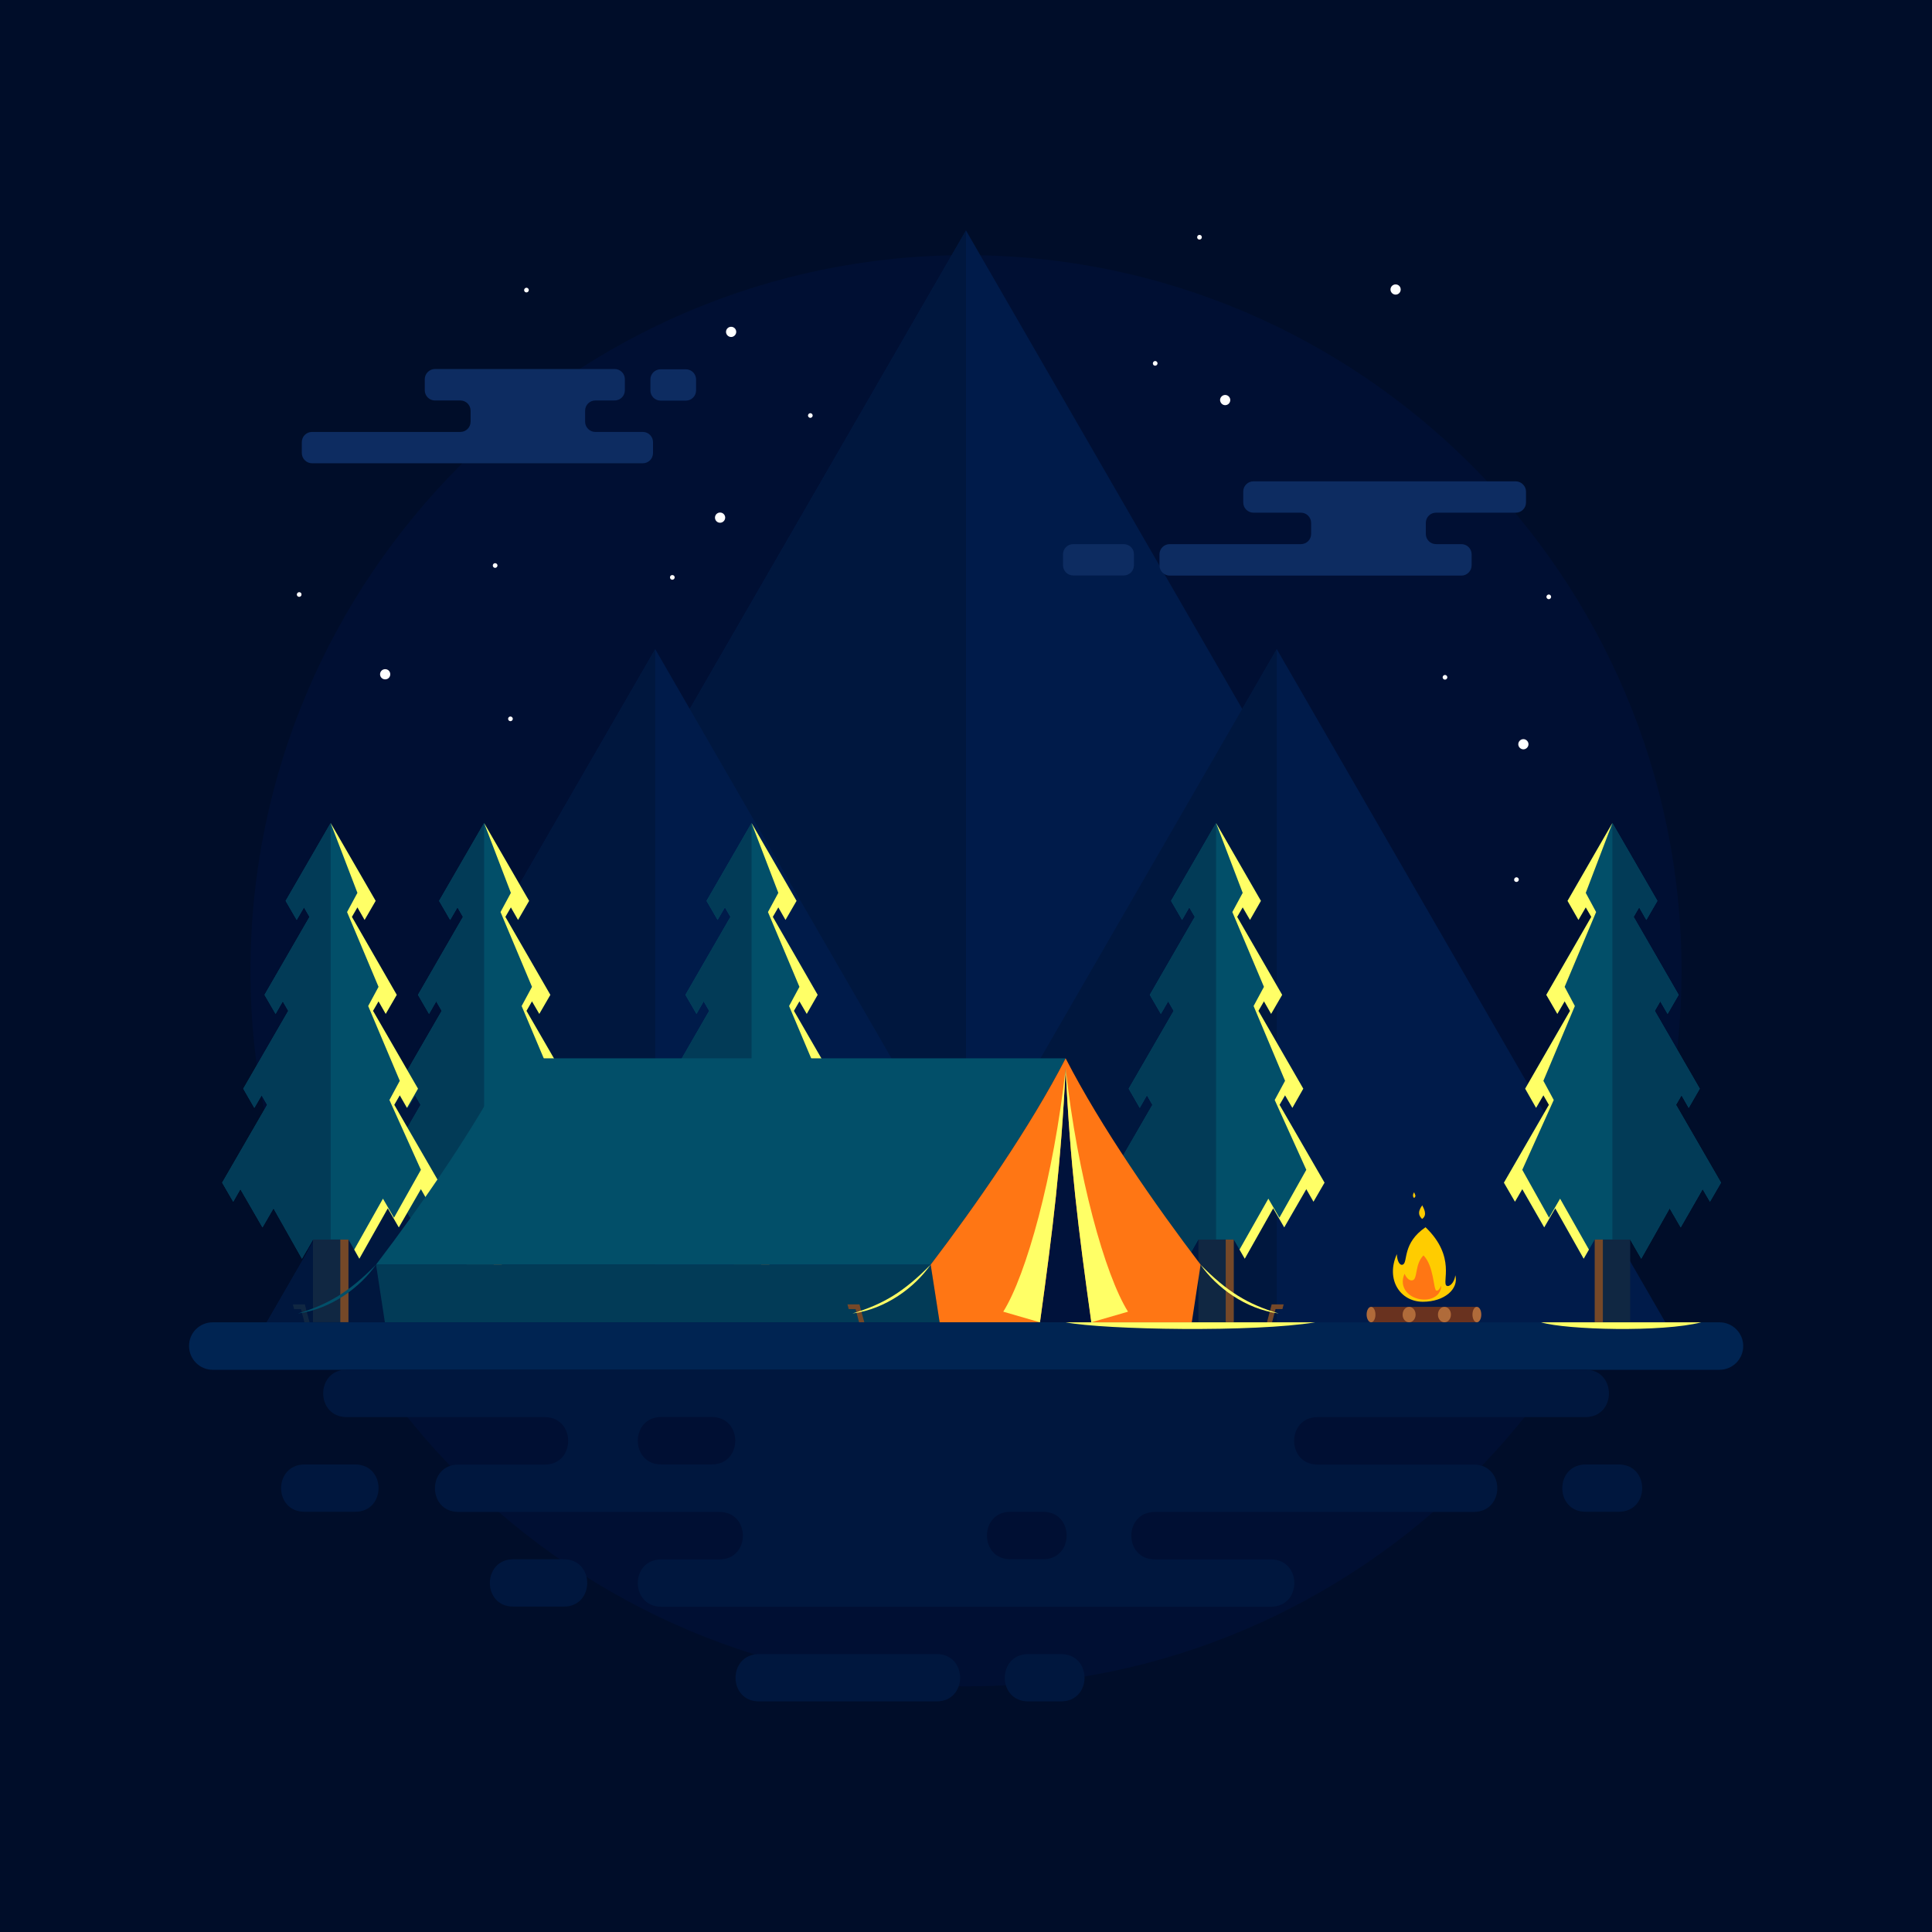<?xml version="1.0" encoding="utf-8"?>
<!-- Generator: Adobe Illustrator 17.0.0, SVG Export Plug-In . SVG Version: 6.00 Build 0)  -->
<!DOCTYPE svg PUBLIC "-//W3C//DTD SVG 1.1//EN" "http://www.w3.org/Graphics/SVG/1.1/DTD/svg11.dtd">
<svg version="1.1" id="Layer_1" xmlns="http://www.w3.org/2000/svg" xmlns:xlink="http://www.w3.org/1999/xlink" x="0px" y="0px"
	 width="1400px" height="1400px" viewBox="0 0 1400 1400" enable-background="new 0 0 1400 1400" xml:space="preserve">
<g>
	<rect fill-rule="evenodd" clip-rule="evenodd" fill="#000D29" width="1400" height="1400"/>
	<path fill-rule="evenodd" clip-rule="evenodd" fill="#000F33" d="M700,1222c285.6,0,518.5-233,518.5-518.5
		c0-285.6-232.9-518.6-518.5-518.6s-518.5,233-518.5,518.6C181.5,989,414.4,1222,700,1222L700,1222z"/>
</g>
<g>
	<path fill-rule="evenodd" clip-rule="evenodd" fill="#FFFFFF" d="M279.1,492.3c2.1,0,3.7-1.6,3.7-3.7c0-2.1-1.6-3.7-3.7-3.7
		c-2,0-3.7,1.6-3.7,3.7C275.4,490.7,277.1,492.3,279.1,492.3L279.1,492.3z"/>
	<path fill-rule="evenodd" clip-rule="evenodd" fill="#FFFFFF" d="M521.8,378.8c2,0,3.7-1.7,3.7-3.7c0-2-1.6-3.7-3.7-3.7
		c-2.1,0-3.7,1.7-3.7,3.7C518.1,377.1,519.7,378.8,521.8,378.8L521.8,378.8z"/>
	<path fill-rule="evenodd" clip-rule="evenodd" fill="#FFFFFF" d="M529.8,244.2c2,0,3.7-1.7,3.7-3.7c0-2.1-1.7-3.7-3.7-3.7
		c-2,0-3.7,1.6-3.7,3.7C526.1,242.5,527.8,244.2,529.8,244.2L529.8,244.2z"/>
	<path fill-rule="evenodd" clip-rule="evenodd" fill="#FFFFFF" d="M887.8,293.6c2.1,0,3.7-1.7,3.7-3.7c0-2-1.6-3.7-3.7-3.7
		c-2,0-3.7,1.7-3.7,3.7C884.2,291.9,885.8,293.6,887.8,293.6L887.8,293.6z"/>
	<path fill-rule="evenodd" clip-rule="evenodd" fill="#FFFFFF" d="M1011.3,213.5c2.1,0,3.7-1.7,3.7-3.7c0-2.1-1.6-3.7-3.7-3.7
		c-2,0-3.7,1.6-3.7,3.7C1007.6,211.8,1009.3,213.5,1011.3,213.5L1011.3,213.5z"/>
	<path fill-rule="evenodd" clip-rule="evenodd" fill="#FFFFFF" d="M1103.9,543c2,0,3.7-1.7,3.7-3.7c0-2-1.7-3.7-3.7-3.7
		s-3.7,1.7-3.7,3.7C1100.2,541.3,1101.9,543,1103.9,543L1103.9,543z"/>
	<path fill-rule="evenodd" clip-rule="evenodd" fill="#FFFFFF" d="M1047.1,492.5c0.9,0,1.7-0.8,1.7-1.7c0-0.9-0.8-1.7-1.7-1.7
		c-0.9,0-1.7,0.8-1.7,1.7C1045.4,491.8,1046.2,492.5,1047.1,492.5L1047.1,492.5z"/>
	<path fill-rule="evenodd" clip-rule="evenodd" fill="#FFFFFF" d="M1122.3,434.2c0.9,0,1.7-0.8,1.7-1.7c0-0.9-0.7-1.7-1.7-1.7
		c-0.9,0-1.7,0.8-1.7,1.7C1120.6,433.4,1121.4,434.2,1122.3,434.2L1122.3,434.2z"/>
	<path fill-rule="evenodd" clip-rule="evenodd" fill="#FFFFFF" d="M1098.9,639.1c0.9,0,1.7-0.8,1.7-1.7c0-0.9-0.8-1.7-1.7-1.7
		c-0.9,0-1.7,0.8-1.7,1.7C1097.1,638.4,1097.9,639.1,1098.9,639.1L1098.9,639.1z"/>
	<path fill-rule="evenodd" clip-rule="evenodd" fill="#FFFFFF" d="M837.1,265c0.9,0,1.7-0.8,1.7-1.7c0-0.9-0.8-1.7-1.7-1.7
		c-0.9,0-1.7,0.8-1.7,1.7C835.4,264.3,836.1,265,837.1,265L837.1,265z"/>
	<path fill-rule="evenodd" clip-rule="evenodd" fill="#FFFFFF" d="M869.2,173.6c0.9,0,1.7-0.7,1.7-1.7c0-0.9-0.7-1.7-1.7-1.7
		s-1.7,0.8-1.7,1.7C867.5,172.9,868.2,173.6,869.2,173.6L869.2,173.6z"/>
	<path fill-rule="evenodd" clip-rule="evenodd" fill="#FFFFFF" d="M381.5,211.9c0.9,0,1.7-0.8,1.7-1.7c0-0.9-0.8-1.7-1.7-1.7
		c-0.9,0-1.7,0.8-1.7,1.7C379.8,211.2,380.5,211.9,381.5,211.9L381.5,211.9z"/>
	<path fill-rule="evenodd" clip-rule="evenodd" fill="#FFFFFF" d="M487.2,420.1c0.9,0,1.7-0.8,1.7-1.7c0-0.9-0.7-1.7-1.7-1.7
		s-1.7,0.7-1.7,1.7C485.5,419.4,486.3,420.1,487.2,420.1L487.2,420.1z"/>
	<path fill-rule="evenodd" clip-rule="evenodd" fill="#FFFFFF" d="M358.8,411.5c0.9,0,1.7-0.8,1.7-1.7c0-0.9-0.7-1.7-1.7-1.7
		c-0.9,0-1.7,0.7-1.7,1.7C357.1,410.7,357.8,411.5,358.8,411.5L358.8,411.5z"/>
	<path fill-rule="evenodd" clip-rule="evenodd" fill="#FFFFFF" d="M369.9,522.6c0.9,0,1.7-0.8,1.7-1.7c0-0.9-0.8-1.7-1.7-1.7
		c-0.9,0-1.7,0.7-1.7,1.7C368.2,521.9,369,522.6,369.9,522.6L369.9,522.6z"/>
	<path fill-rule="evenodd" clip-rule="evenodd" fill="#FFFFFF" d="M216.8,432.5c0.9,0,1.7-0.7,1.7-1.7s-0.7-1.7-1.7-1.7
		c-0.9,0-1.7,0.8-1.7,1.7S215.8,432.5,216.8,432.5L216.8,432.5z"/>
	<path fill-rule="evenodd" clip-rule="evenodd" fill="#FFFFFF" d="M587.2,302.8c0.9,0,1.7-0.8,1.7-1.7c0-0.9-0.8-1.7-1.7-1.7
		c-0.9,0-1.7,0.8-1.7,1.7C585.5,302,586.3,302.8,587.2,302.8L587.2,302.8z"/>
</g>
<g>
	<g>
		<polygon fill-rule="evenodd" clip-rule="evenodd" fill="#001B4A" points="243.3,958.2 700,167 1156.8,958.2 		"/>
		<polygon fill-rule="evenodd" clip-rule="evenodd" fill="#00173E" points="243.3,958.2 700,167 700,958.2 		"/>
	</g>
	<g>
		<polygon fill-rule="evenodd" clip-rule="evenodd" fill="#001B4A" points="643.5,958.2 925.2,470.4 1206.8,958.2 		"/>
		<polygon fill-rule="evenodd" clip-rule="evenodd" fill="#00173E" points="643.5,958.2 925.2,470.4 925.2,958.2 		"/>
	</g>
	<g>
		<polygon fill-rule="evenodd" clip-rule="evenodd" fill="#001B4A" points="193.3,958.2 474.8,470.4 756.5,958.2 		"/>
		<polygon fill-rule="evenodd" clip-rule="evenodd" fill="#00173E" points="193.3,958.2 474.8,470.4 474.8,958.2 		"/>
	</g>
</g>
<g>
	<path fill-rule="evenodd" clip-rule="evenodd" fill="#0D2C61" d="M1098.3,348.8h-190c-4.1,0-7.4,3.3-7.4,7.4v7.9
		c0,4.1,3.3,7.4,7.4,7.4h34.4c4.1,0,7.4,3.4,7.4,7.4v8c0,4.1-3.3,7.4-7.4,7.4h-95.1c-4.1,0-7.4,3.3-7.4,7.4v8c0,4.1,3.4,7.4,7.4,7.4
		H1059c4.1,0,7.4-3.4,7.4-7.4v-8c0-4.1-3.3-7.4-7.4-7.4h-18.4c-4.1,0-7.4-3.3-7.4-7.4v-8c0-4.1,3.3-7.4,7.4-7.4h57.8
		c4.1,0,7.4-3.3,7.4-7.4v-7.9C1105.8,352.2,1102.4,348.8,1098.3,348.8L1098.3,348.8z M814.3,394.3h-36.6c-4.1,0-7.4,3.3-7.4,7.4v7.9
		c0,4.1,3.3,7.4,7.4,7.4h36.6c4.1,0,7.4-3.3,7.4-7.4v-7.9C821.8,397.6,818.4,394.3,814.3,394.3L814.3,394.3z"/>
	<path fill-rule="evenodd" clip-rule="evenodd" fill="#0D2C61" d="M226.1,335.7h239.7c4.1,0,7.4-3.3,7.4-7.4v-7.9
		c0-4.1-3.3-7.4-7.4-7.4h-34.4c-4.1,0-7.4-3.4-7.4-7.4v-8c0-4.1,3.3-7.4,7.4-7.4h14c4.1,0,7.4-3.3,7.4-7.4v-8c0-4.1-3.3-7.4-7.4-7.4
		H315.2c-4.1,0-7.4,3.4-7.4,7.4v8c0,4.1,3.3,7.4,7.4,7.4h18.4c4.1,0,7.4,3.3,7.4,7.4v8c0,4.1-3.3,7.4-7.4,7.4H226.1
		c-4.1,0-7.4,3.3-7.4,7.4v7.9C218.7,332.4,222.1,335.7,226.1,335.7L226.1,335.7z M478.7,290.3H497c4.1,0,7.4-3.3,7.4-7.4v-7.9
		c0-4.1-3.3-7.4-7.4-7.4h-18.3c-4.1,0-7.4,3.3-7.4,7.4v7.9C471.3,287,474.6,290.3,478.7,290.3L478.7,290.3z"/>
</g>
<g>
	<g>
		<g>
			<rect x="531.8" y="898.2" fill-rule="evenodd" clip-rule="evenodd" fill="#102742" width="25.7" height="59.9"/>
			<rect x="551.6" y="898.2" fill-rule="evenodd" clip-rule="evenodd" fill="#754828" width="5.9" height="59.9"/>
		</g>
		<g>
			<polygon fill-rule="evenodd" clip-rule="evenodd" fill="#024F69" points="544.6,596.4 512,652.8 520,666.6 525.3,657.5 
				529.3,664.4 496.7,720.9 504.7,734.7 509.9,725.6 513.9,732.5 481.4,788.9 489.3,802.8 494.6,793.7 498.6,800.6 466,857 
				474,870.8 479.3,861.7 495.2,889.4 503.2,875.6 523.8,912.1 531.8,898.2 557.5,898.2 565.5,912.1 586.1,875.6 594.1,889.4 
				610,861.7 615.3,870.8 623.2,857 590.7,800.6 594.7,793.7 599.9,802.8 607.9,788.9 575.3,732.5 579.3,725.6 584.6,734.7 
				592.5,720.9 560,664.4 564,657.5 569.2,666.6 577.2,652.8 			"/>
			<polygon fill-rule="evenodd" clip-rule="evenodd" fill="#FFFF66" points="565.5,912.1 586.1,875.6 594.1,889.4 610,861.7 
				615.3,870.8 623.2,857 590.7,800.6 594.7,793.7 599.9,802.8 607.9,788.9 575.3,732.5 579.3,725.6 584.6,734.7 592.5,720.9 
				560,664.4 564,657.5 569.2,666.6 577.2,652.8 544.6,596.4 564,647 556.5,660.9 579.3,715.1 571.8,729 594.7,783.2 587.2,797.1 
				610,847.7 590.6,882.4 582.6,868.6 561.6,905.5 			"/>
			<polygon fill-rule="evenodd" clip-rule="evenodd" fill="#023B57" points="544.6,596.4 512,652.8 520,666.6 525.3,657.5 
				529.3,664.4 496.7,720.9 504.7,734.7 509.9,725.6 513.9,732.5 481.4,788.9 489.3,802.8 494.6,793.7 498.6,800.6 466,857 
				474,870.8 479.3,861.7 495.2,889.4 503.2,875.6 523.8,912.1 531.8,898.2 544.6,898.2 			"/>
		</g>
	</g>
	<g>
		<g>
			<rect x="338" y="898.2" fill-rule="evenodd" clip-rule="evenodd" fill="#102742" width="25.7" height="59.9"/>
			<rect x="357.8" y="898.2" fill-rule="evenodd" clip-rule="evenodd" fill="#754828" width="5.8" height="59.9"/>
		</g>
		<g>
			<polygon fill-rule="evenodd" clip-rule="evenodd" fill="#024F69" points="350.8,596.4 318.2,652.8 326.2,666.6 331.5,657.5 
				335.5,664.4 302.9,720.9 310.9,734.7 316.1,725.6 320.1,732.5 287.5,788.9 295.5,802.8 300.8,793.7 304.8,800.6 272.2,857 
				280.2,870.8 285.4,861.7 301.4,889.4 309.4,875.6 330,912.1 338,898.2 363.6,898.2 371.6,912.1 392.2,875.6 400.2,889.4 
				416.2,861.7 421.5,870.8 429.4,857 396.9,800.6 400.9,793.7 406.1,802.8 414.1,788.9 381.5,732.5 385.5,725.6 390.8,734.7 
				398.8,720.9 366.2,664.4 370.2,657.5 375.4,666.6 383.4,652.8 			"/>
			<polygon fill-rule="evenodd" clip-rule="evenodd" fill="#FFFF66" points="371.6,912.1 392.2,875.6 400.2,889.4 416.2,861.7 
				421.5,870.8 429.4,857 396.9,800.6 400.9,793.7 406.1,802.8 414.1,788.9 381.5,732.5 385.5,725.6 390.8,734.7 398.8,720.9 
				366.2,664.4 370.2,657.5 375.4,666.6 383.4,652.8 350.8,596.4 370.2,647 362.7,660.9 385.5,715.1 378,729 400.9,783.2 
				393.4,797.1 416.2,847.7 396.7,882.4 388.7,868.6 367.9,905.5 			"/>
			<polygon fill-rule="evenodd" clip-rule="evenodd" fill="#023B57" points="350.8,596.4 318.2,652.8 326.2,666.6 331.5,657.5 
				335.5,664.4 302.9,720.9 310.9,734.7 316.1,725.6 320.1,732.5 287.5,788.9 295.5,802.8 300.8,793.7 304.8,800.6 272.2,857 
				280.2,870.8 285.4,861.7 301.4,889.4 309.4,875.6 330,912.1 338,898.2 350.8,898.2 			"/>
		</g>
	</g>
	<g>
		<g>
			<rect x="226.8" y="898.2" fill-rule="evenodd" clip-rule="evenodd" fill="#102742" width="25.7" height="59.9"/>
			<rect x="246.6" y="898.2" fill-rule="evenodd" clip-rule="evenodd" fill="#754828" width="5.9" height="59.9"/>
		</g>
		<g>
			<polygon fill-rule="evenodd" clip-rule="evenodd" fill="#024F69" points="239.6,596.4 207,652.8 215,666.6 220.3,657.5 
				224.3,664.4 191.7,720.9 199.7,734.7 204.9,725.6 208.9,732.5 176.3,788.9 184.3,802.8 189.6,793.7 193.6,800.6 161,857 
				169,870.8 174.2,861.7 190.2,889.4 198.2,875.6 218.8,912.1 226.8,898.2 252.5,898.2 260.4,912.1 281,875.6 289,889.4 305,861.7 
				310.2,870.8 318.3,857 285.7,800.6 289.7,793.7 294.9,802.8 302.9,788.9 270.3,732.5 274.3,725.6 279.5,734.7 287.5,720.9 
				255,664.4 259,657.5 264.2,666.6 272.2,652.8 			"/>
			<polygon fill-rule="evenodd" clip-rule="evenodd" fill="#FFFF66" points="260.4,912.1 281,875.6 289,889.4 305,861.7 
				310.2,870.8 318.3,857 285.7,800.6 289.7,793.7 294.9,802.8 302.9,788.9 270.3,732.5 274.3,725.6 279.5,734.7 287.5,720.9 
				255,664.4 259,657.5 264.2,666.6 272.2,652.8 239.6,596.4 259,647 251.5,660.9 274.3,715.1 266.8,729 289.7,783.2 282.2,797.1 
				305,847.7 285.5,882.4 277.5,868.6 256.7,905.5 			"/>
			<polygon fill-rule="evenodd" clip-rule="evenodd" fill="#023B57" points="239.6,596.4 207,652.8 215,666.6 220.3,657.5 
				224.3,664.4 191.7,720.9 199.7,734.7 204.9,725.6 208.9,732.5 176.3,788.9 184.3,802.8 189.6,793.7 193.6,800.6 161,857 
				169,870.8 174.2,861.7 190.2,889.4 198.2,875.6 218.8,912.1 226.8,898.2 239.6,898.2 			"/>
		</g>
	</g>
	<g>
		<g>
			<rect x="868.4" y="898.2" fill-rule="evenodd" clip-rule="evenodd" fill="#102742" width="25.7" height="59.9"/>
			<rect x="888.2" y="898.2" fill-rule="evenodd" clip-rule="evenodd" fill="#754828" width="5.8" height="59.9"/>
		</g>
		<g>
			<polygon fill-rule="evenodd" clip-rule="evenodd" fill="#024F69" points="881.2,596.4 848.6,652.8 856.6,666.6 861.8,657.5 
				865.8,664.4 833.2,720.9 841.2,734.7 846.5,725.6 850.5,732.5 817.9,788.9 825.9,802.8 831.1,793.7 835.1,800.6 802.5,857 
				810.5,870.8 815.8,861.7 831.8,889.4 839.8,875.6 860.4,912.1 868.3,898.2 894,898.2 902,912.1 922.6,875.6 930.6,889.4 
				946.6,861.7 951.8,870.8 959.8,857 927.2,800.6 931.2,793.7 936.5,802.8 944.4,788.9 911.9,732.5 915.9,725.6 921.1,734.7 
				929.1,720.9 896.5,664.4 900.5,657.5 905.8,666.6 913.7,652.8 			"/>
			<polygon fill-rule="evenodd" clip-rule="evenodd" fill="#FFFF66" points="902,912.1 922.6,875.6 930.6,889.4 946.6,861.7 
				951.8,870.8 959.8,857 927.2,800.6 931.2,793.7 936.5,802.8 944.4,788.9 911.9,732.5 915.9,725.6 921.1,734.7 929.1,720.9 
				896.5,664.4 900.5,657.5 905.8,666.6 913.7,652.8 881.2,596.4 900.5,647 893,660.9 915.9,715.1 908.4,729 931.2,783.2 
				923.7,797.1 946.6,847.7 927.1,882.4 919.1,868.6 898.2,905.5 			"/>
			<polygon fill-rule="evenodd" clip-rule="evenodd" fill="#023B57" points="881.2,596.4 848.6,652.8 856.6,666.6 861.8,657.5 
				865.8,664.4 833.2,720.9 841.2,734.7 846.5,725.6 850.5,732.5 817.9,788.9 825.9,802.8 831.1,793.7 835.1,800.6 802.5,857 
				810.5,870.8 815.8,861.7 831.8,889.4 839.8,875.6 860.4,912.1 868.3,898.2 881.2,898.2 			"/>
		</g>
	</g>
	<g>
		<g>
			<rect x="1155.6" y="898.2" fill-rule="evenodd" clip-rule="evenodd" fill="#102742" width="25.7" height="59.9"/>
			<rect x="1155.6" y="898.2" fill-rule="evenodd" clip-rule="evenodd" fill="#754828" width="5.9" height="59.9"/>
		</g>
		<g>
			<polygon fill-rule="evenodd" clip-rule="evenodd" fill="#024F69" points="1168.4,596.4 1201,652.8 1193,666.6 1187.8,657.5 
				1183.8,664.4 1216.4,720.9 1208.4,734.7 1203.1,725.6 1199.1,732.5 1231.7,788.9 1223.7,802.8 1218.5,793.7 1214.5,800.6 
				1247.1,857 1239.1,870.8 1233.8,861.7 1217.9,889.4 1209.9,875.6 1189.3,912.1 1181.3,898.2 1155.6,898.2 1147.6,912.1 
				1127,875.6 1119,889.4 1103.1,861.7 1097.8,870.8 1089.8,857 1122.4,800.6 1118.4,793.7 1113.1,802.8 1105.2,788.9 1137.7,732.5 
				1133.8,725.6 1128.5,734.7 1120.5,720.9 1153.1,664.4 1149.1,657.5 1143.8,666.6 1135.9,652.8 			"/>
			<polygon fill-rule="evenodd" clip-rule="evenodd" fill="#FFFF66" points="1147.6,912.1 1127,875.6 1119,889.4 1103.1,861.7 
				1097.8,870.8 1089.8,857 1122.4,800.6 1118.4,793.7 1113.1,802.8 1105.2,788.9 1137.7,732.5 1133.8,725.6 1128.5,734.7 
				1120.5,720.9 1153.1,664.4 1149.1,657.5 1143.8,666.6 1135.9,652.8 1168.4,596.4 1149.1,647 1156.6,660.9 1133.8,715.1 
				1141.2,729 1118.4,783.2 1125.9,797.1 1103.1,847.7 1122.5,882.4 1130.5,868.6 1151.4,905.5 			"/>
			<polygon fill-rule="evenodd" clip-rule="evenodd" fill="#023B57" points="1168.4,596.4 1201,652.8 1193,666.6 1187.8,657.5 
				1183.8,664.4 1216.4,720.9 1208.4,734.7 1203.1,725.6 1199.1,732.5 1231.7,788.9 1223.7,802.8 1218.5,793.7 1214.5,800.6 
				1247.1,857 1239.1,870.8 1233.8,861.7 1217.9,889.4 1209.9,875.6 1189.3,912.1 1181.3,898.2 1168.4,898.2 			"/>
		</g>
	</g>
</g>
<g>
	<g>
		<polygon fill-rule="evenodd" clip-rule="evenodd" fill="#023B57" points="278.9,958.2 680.9,958.2 674.4,916.4 272.5,916.4 		"/>
		<path fill-rule="evenodd" clip-rule="evenodd" fill="#024F69" d="M370.3,766.9h401.9c-25.6,49.8-65.2,106.7-97.8,149.5H272.5
			C305.1,873.6,344.7,816.7,370.3,766.9L370.3,766.9z"/>
	</g>
	<g>
		<polygon fill-rule="evenodd" clip-rule="evenodd" fill="#102742" points="220.6,958.2 224.3,958.2 220.9,945.2 212.2,945.2 
			213.1,948.6 218.1,948.6 		"/>
		<path fill-rule="evenodd" clip-rule="evenodd" fill="#024F69" d="M272.5,916.4c-19.4,19.7-34.3,28.7-56.6,35.4
			C239.9,948.6,260.9,933,272.5,916.4L272.5,916.4z"/>
	</g>
	<g>
		<polygon fill-rule="evenodd" clip-rule="evenodd" fill="#754828" points="622.5,958.2 626.3,958.2 622.8,945.2 614.1,945.2 
			615,948.6 620,948.6 		"/>
		<path fill-rule="evenodd" clip-rule="evenodd" fill="#FFFF66" d="M674.4,916.4c-19.4,19.7-34.3,28.7-56.7,35.4
			C641.8,948.6,662.8,933,674.4,916.4L674.4,916.4z"/>
	</g>
	<g>
		<polygon fill-rule="evenodd" clip-rule="evenodd" fill="#754828" points="921.8,958.2 918.1,958.2 921.5,945.2 930.2,945.2 
			929.3,948.6 924.3,948.6 		"/>
		<path fill-rule="evenodd" clip-rule="evenodd" fill="#FFFF66" d="M869.9,916.4c19.4,19.7,34.3,28.7,56.7,35.4
			C902.6,948.6,881.5,933,869.9,916.4L869.9,916.4z"/>
	</g>
	<g>
		<path fill-rule="evenodd" clip-rule="evenodd" fill="#FF7614" d="M674.4,916.4c32.6-42.8,72.2-99.7,97.8-149.5
			c25.6,49.8,65.2,106.7,97.8,149.5l-6.4,41.8H680.9L674.4,916.4z"/>
		<path fill-rule="evenodd" clip-rule="evenodd" fill="#00123B" d="M772.2,774.2c3.3,69.7,9.1,115.7,18.7,184h-37.3
			C763,889.9,768.8,843.9,772.2,774.2L772.2,774.2z"/>
		<path fill-rule="evenodd" clip-rule="evenodd" fill="#FFFF66" d="M772.2,774.2c-8.7,78.4-28.5,149.7-45.2,176.3l26.6,7.7
			C763,889.9,768.8,843.9,772.2,774.2L772.2,774.2z"/>
		<path fill-rule="evenodd" clip-rule="evenodd" fill="#FFFF66" d="M772.2,774.2c8.7,78.4,28.5,149.7,45.2,176.3l-26.6,7.7
			C781.3,889.9,775.5,843.9,772.2,774.2L772.2,774.2z"/>
	</g>
</g>
<g>
	<g>
		<rect x="993.5" y="947" fill-rule="evenodd" clip-rule="evenodd" fill="#69321F" width="76.7" height="11.2"/>
		<path fill-rule="evenodd" clip-rule="evenodd" fill="#B06B3A" d="M993.5,958.2c1.8,0,3.2-2.5,3.2-5.6c0-3.1-1.4-5.6-3.2-5.6
			c-1.8,0-3.2,2.5-3.2,5.6C990.3,955.6,991.8,958.2,993.5,958.2L993.5,958.2z"/>
		<path fill-rule="evenodd" clip-rule="evenodd" fill="#B06B3A" d="M1021.1,958.2c2.6,0,4.7-2.5,4.7-5.6c0-3.1-2.1-5.6-4.7-5.6
			c-2.6,0-4.7,2.5-4.7,5.6C1016.3,955.6,1018.4,958.2,1021.1,958.2L1021.1,958.2z"/>
		<path fill-rule="evenodd" clip-rule="evenodd" fill="#B06B3A" d="M1046.7,958.2c2.6,0,4.7-2.5,4.7-5.6c0-3.1-2.1-5.6-4.7-5.6
			c-2.6,0-4.7,2.5-4.7,5.6C1041.9,955.6,1044.1,958.2,1046.7,958.2L1046.7,958.2z"/>
		<path fill-rule="evenodd" clip-rule="evenodd" fill="#B06B3A" d="M1070.2,958.2c1.8,0,3.2-2.5,3.2-5.6c0-3.1-1.4-5.6-3.2-5.6
			c-1.8,0-3.2,2.5-3.2,5.6C1067,955.6,1068.4,958.2,1070.2,958.2L1070.2,958.2z"/>
	</g>
	<g>
		<path fill-rule="evenodd" clip-rule="evenodd" fill="#FFCC00" d="M1031.1,943.3c-16.5,0-27.1-16.1-18.9-34.5
			c0.2,5.1,2.2,8.7,4.5,7.5c3.6-1.9-0.6-15.5,16.3-27c22.5,21.6,11.5,40.2,15.3,42.4c1.9,1.1,5.6-2.1,6.3-7.6
			C1057.2,934.1,1046.6,943.3,1031.1,943.3L1031.1,943.3z"/>
		<path fill-rule="evenodd" clip-rule="evenodd" fill="#FF7614" d="M1031.2,941.7c-9.7-0.5-18-8.4-13.4-18.7
			c0.4,1.1,2.7,5.6,5.9,4.7c3.7-1,1.4-11.6,7.8-18c7.6,7.6,7.2,24.7,9.3,25.5c1.4,0.5,2.9-1.8,3.5-3.6
			C1044.6,936.8,1039.8,942.1,1031.2,941.7L1031.2,941.7z"/>
		<path fill-rule="evenodd" clip-rule="evenodd" fill="#FFCC00" d="M1030.5,883.3c-1.8-1.9-3.9-4.3,0.1-9.9
			C1031.6,875.5,1034.7,880.4,1030.5,883.3L1030.5,883.3z"/>
		<path fill-rule="evenodd" clip-rule="evenodd" fill="#FFCC00" d="M1024.7,868.1c-0.9-0.8-1.2-2.3,0-4.1
			C1025.3,865.5,1026.5,866.8,1024.7,868.1L1024.7,868.1z"/>
	</g>
</g>
<g>
	<g>
		<path fill-rule="evenodd" clip-rule="evenodd" fill="#002452" d="M154.1,958.2h1091.9c9.5,0,17.2,7.7,17.2,17.2l0,0
			c0,9.5-7.7,17.2-17.2,17.2H154.1c-9.4,0-17.1-7.7-17.1-17.2l0,0C136.9,965.9,144.6,958.2,154.1,958.2L154.1,958.2z"/>
		<g>
			<path fill-rule="evenodd" clip-rule="evenodd" fill="#FFFF66" d="M772.2,958.2H953C909.3,965.5,800.8,963.7,772.2,958.2
				L772.2,958.2z"/>
			<path fill-rule="evenodd" clip-rule="evenodd" fill="#FFFF66" d="M1116.7,958.2h116.1C1204.7,965.5,1135,963.7,1116.7,958.2
				L1116.7,958.2z"/>
		</g>
	</g>
	<path fill-rule="evenodd" clip-rule="evenodd" fill="#00173E" d="M251.3,992.5h897.5c22.8,0,22.8,34.4,0,34.4h-194
		c-22.7,0-22.7,34.4,0,34.4h113.1c22.8,0,22.8,34.3,0,34.3h-231c-22.8,0-22.8,34.4,0,34.4h84c22.7,0,22.7,34.3,0,34.3H479.2
		c-22.7,0-22.7-34.3,0-34.3h42.1c22.7,0,22.7-34.4,0-34.4H332.2c-22.7,0-22.7-34.3,0-34.3h62.5c22.7,0,22.7-34.4,0-34.4H251.3
		C228.5,1026.9,228.5,992.5,251.3,992.5L251.3,992.5z M1149.2,1061.2h23.7c22.8,0,22.8,34.3,0,34.3h-23.7
		C1126.4,1095.6,1126.4,1061.2,1149.2,1061.2L1149.2,1061.2z M745.2,1198.6h23.6c22.8,0,22.8,34.3,0,34.3h-23.6
		C722.4,1233,722.4,1198.6,745.2,1198.6L745.2,1198.6z M550.1,1198.6h128.6c22.7,0,22.7,34.3,0,34.3H550.1
		C527.3,1233,527.3,1198.6,550.1,1198.6L550.1,1198.6z M220.8,1061.2h36.5c22.7,0,22.7,34.3,0,34.3h-36.5
		C198,1095.6,198,1061.2,220.8,1061.2L220.8,1061.2z M372,1129.9h36.5c22.7,0,22.7,34.3,0,34.3H372
		C349.3,1164.3,349.3,1129.9,372,1129.9L372,1129.9z M755.9,1129.9c22.7,0,22.7-34.4,0-34.4h-23.7c-22.7,0-22.7,34.4,0,34.4H755.9z
		 M515.7,1061.2c22.8,0,22.8-34.4,0-34.4h-36.5c-22.7,0-22.7,34.4,0,34.4H515.7z"/>
</g>
</svg>
